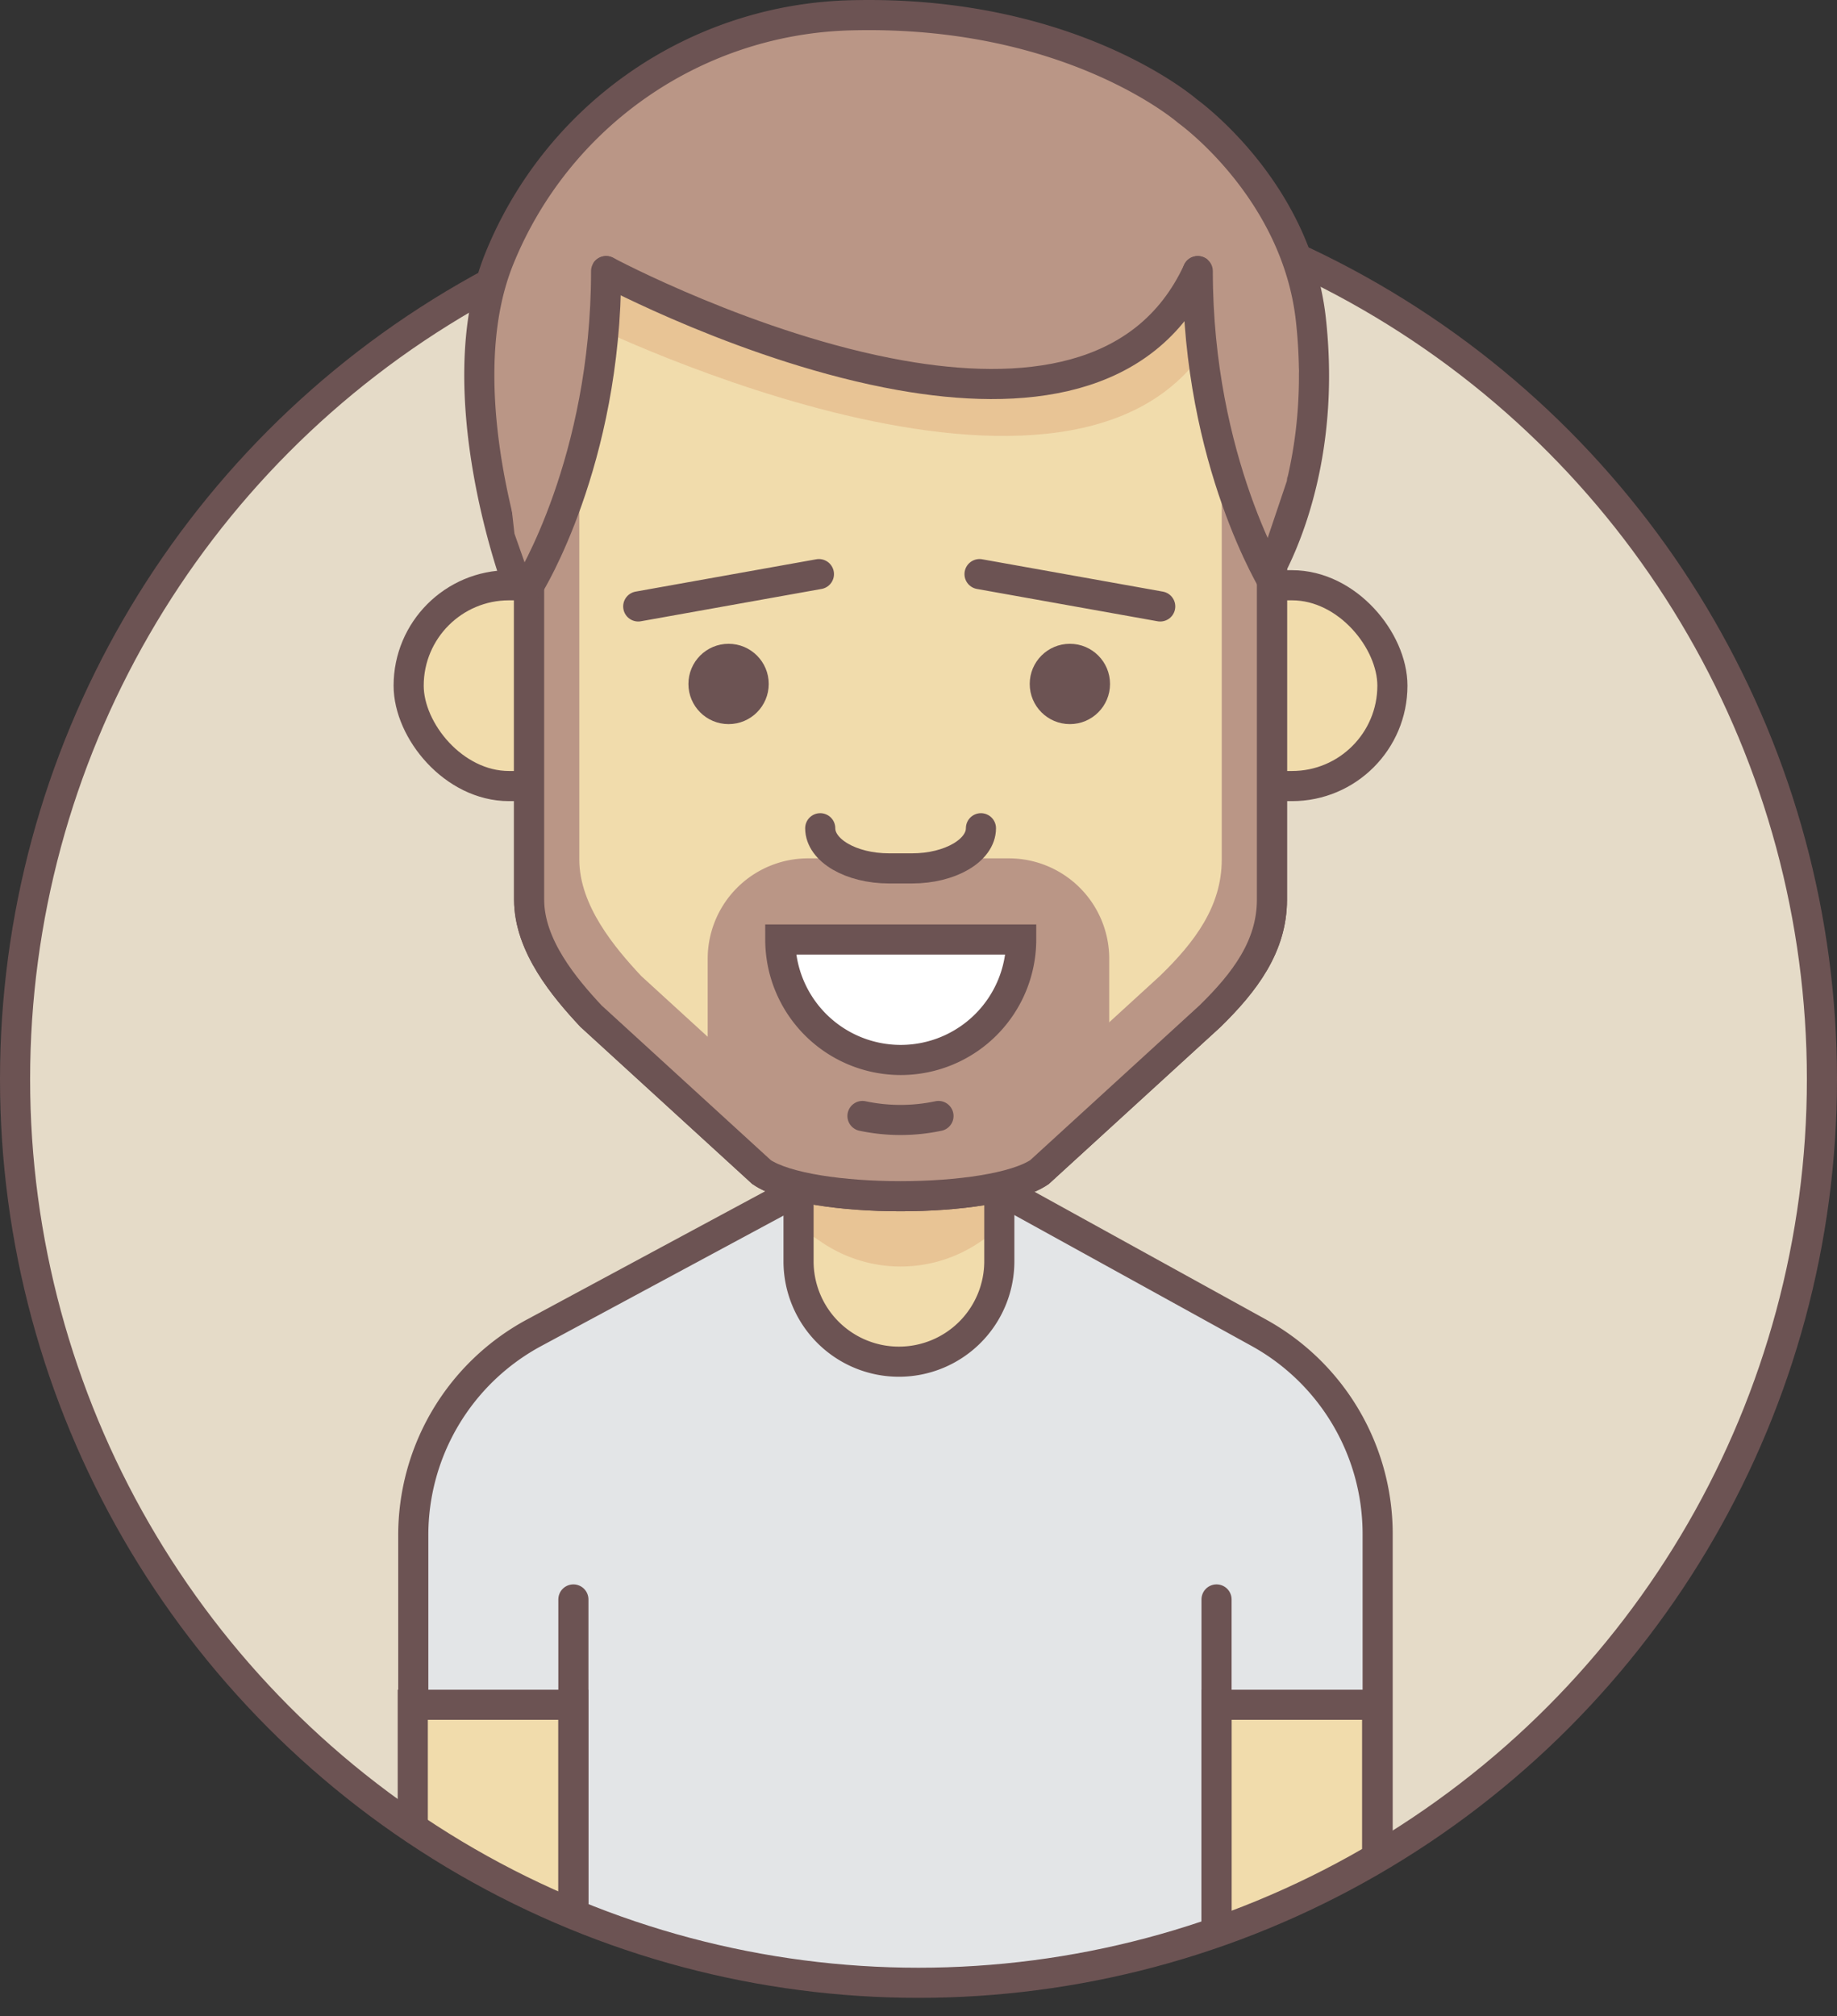 <svg xmlns="http://www.w3.org/2000/svg" xmlns:xlink="http://www.w3.org/1999/xlink" viewBox="0 0 183 200.8"><rect x="0" y="0" width="183" height="200.8" fill="#333333" stroke="none"/><defs><style>.cls-1,.cls-16,.cls-17,.cls-5,.cls-8,.cls-9{fill:none;}.cls-2{fill:#e5dbc8;}.cls-3{clip-path:url(#clip-path);}.cls-4{fill:#e3e5e7;}.cls-10,.cls-11,.cls-13,.cls-15,.cls-17,.cls-18,.cls-5,.cls-8,.cls-9{stroke:#6c5353;}.cls-11,.cls-13,.cls-15,.cls-5,.cls-9{stroke-linejoin:round;}.cls-10,.cls-11,.cls-13,.cls-15,.cls-16,.cls-17,.cls-18,.cls-5,.cls-8,.cls-9{stroke-width:3px;}.cls-10,.cls-15,.cls-6{fill:#f1dcac;}.cls-7{fill:#e8c495;}.cls-13,.cls-15,.cls-17,.cls-9{stroke-linecap:round;}.cls-11,.cls-12,.cls-13{fill:#ba9686;}.cls-14{fill:#6c5353;}.cls-16{stroke:#be2f74;}.cls-18{fill:#fff;stroke-miterlimit:10;}</style><clipPath id="clip-path"><circle class="cls-1" cx="91.5" cy="107.48" r="90"/></clipPath></defs><title>Recurso 15</title><g id="Capa_2" data-name="Capa 2"><g id="Capa_13" data-name="Capa 13"><circle class="cls-2" cx="91.5" cy="107.48" r="90"/><g class="cls-3"><path class="cls-4" d="M125.35,132.71l-35.6-19.64L53.17,132.76a22.89,22.89,0,0,0-12,20.16V199.3h96.07V152.76A22.89,22.89,0,0,0,125.35,132.71Z"/><path class="cls-5" d="M125.35,132.71l-35.6-19.64L53.17,132.76a22.89,22.89,0,0,0-12,20.16V199.3h96.07V152.76A22.89,22.89,0,0,0,125.35,132.71Z"/><path class="cls-6" d="M79.55,101.62h20a0,0,0,0,1,0,0v24a10,10,0,0,1-10,10h0a10,10,0,0,1-10-10v-24A0,0,0,0,1,79.55,101.62Z"/><path class="cls-7" d="M79.55,122.17l2.33,1.57a14,14,0,0,0,15.68,0l2-1.35V110.62h-20Z"/><path class="cls-8" d="M79.55,101.62h20a0,0,0,0,1,0,0v24a10,10,0,0,1-10,10h0a10,10,0,0,1-10-10v-24A0,0,0,0,1,79.55,101.62Z"/><rect class="cls-6" x="41.12" y="169.79" width="16" height="29.52"/><rect class="cls-8" x="41.12" y="169.79" width="16" height="29.52"/><rect class="cls-6" x="121.19" y="169.79" width="16" height="29.52"/><rect class="cls-8" x="121.19" y="169.79" width="16" height="29.52"/><line class="cls-9" x1="57.12" y1="159.3" x2="57.12" y2="199.3"/><line class="cls-9" x1="121.19" y1="159.3" x2="121.19" y2="199.3"/></g><circle class="cls-5" cx="91.5" cy="107.48" r="90"/><rect class="cls-10" x="40.71" y="58.29" width="24" height="20" rx="10" ry="10"/><rect class="cls-10" x="114.71" y="58.29" width="24" height="20" rx="10" ry="10"/><path class="cls-11" d="M84.92,1.52A38.83,38.83,0,0,0,49.71,25.84C44.38,39.09,51.6,58.29,51.6,58.29h74s6.79-9.84,5-26.35c-1.39-13.1-12.3-20.87-12.3-20.87S106.81,1,84.92,1.52Z"/><path class="cls-10" d="M120.55,101.2l-17,15.54c-4.74,3.2-22.94,3.2-27.68,0l-17-15.54c-2.62-2.81-6.16-7-6.16-11.6V31h74V89.6C126.71,94.25,124,97.82,120.55,101.2Z"/><path class="cls-12" d="M121.71,32V85.6c0,4.65-2.67,8.22-6.16,11.6l-17,15.54c-4.74,3.2-12.94,3.2-17.68,0l-17-15.54c-2.62-2.81-6.16-7-6.16-11.6V32h-5V89.6c0,4.65,3.54,8.79,6.16,11.6l17,15.54c4.74,3.2,22.94,3.2,27.68,0l17-15.54c3.49-3.38,6.16-7,6.16-11.6V32Z"/><path class="cls-12" d="M100.5,85.49h-20a10,10,0,0,0-10,10v15.29l6.17,5.64c4.74,3.2,22.94,3.2,27.68,0l6.15-5.63V95.49A10,10,0,0,0,100.5,85.49Z"/><path class="cls-8" d="M120.55,101.2l-17,15.54c-4.74,3.2-22.94,3.2-27.68,0l-17-15.54c-2.62-2.81-6.16-7-6.16-11.6V30h74V89.6C126.71,94.25,124,97.82,120.55,101.2Z"/><path class="cls-7" d="M58.44,32.17s51.38,25.31,63.06,0l-.18-7.25H58.37Z"/><path class="cls-12" d="M58.44,27.17s51.38,24.31,63.06-1l.82-4.25H56.37Z"/><path class="cls-13" d="M60.38,27s14.46,7.74,29.35,10.38c12,2.13,24.37.93,29.59-10.38"/><circle class="cls-14" cx="72.58" cy="68.12" r="4"/><circle class="cls-14" cx="106.58" cy="68.12" r="4"/><path class="cls-15" d="M81.71,82.49c0,2.21,3.07,4,6.86,4h2.29c3.79,0,6.86-1.79,6.86-4"/><path class="cls-16" d="M89.71,96.49"/><line class="cls-17" x1="97.58" y1="57.18" x2="115.58" y2="60.4"/><line class="cls-17" x1="81.58" y1="57.18" x2="63.58" y2="60.4"/><path class="cls-12" d="M51.25,53.15l1.46,4.14s7.66-9.83,7.66-28.83l-2.19-3.89L51.1,27.13,49.31,36Z"/><path class="cls-9" d="M52.71,58.29S60.38,46,60.38,27"/><path class="cls-12" d="M128.19,47.92l-2.52,7.48S119.32,45,119.32,26l7.66-.95,1.48,3.64.92,8.23Z"/><path class="cls-9" d="M127,58.29S119.32,46,119.32,27"/><path class="cls-17" d="M85.92,111.15a18.32,18.32,0,0,0,7.57,0"/><path class="cls-18" d="M89.73,105.57a12,12,0,0,0,12-12h-24A12,12,0,0,0,89.73,105.57Z"/></g></g></svg>